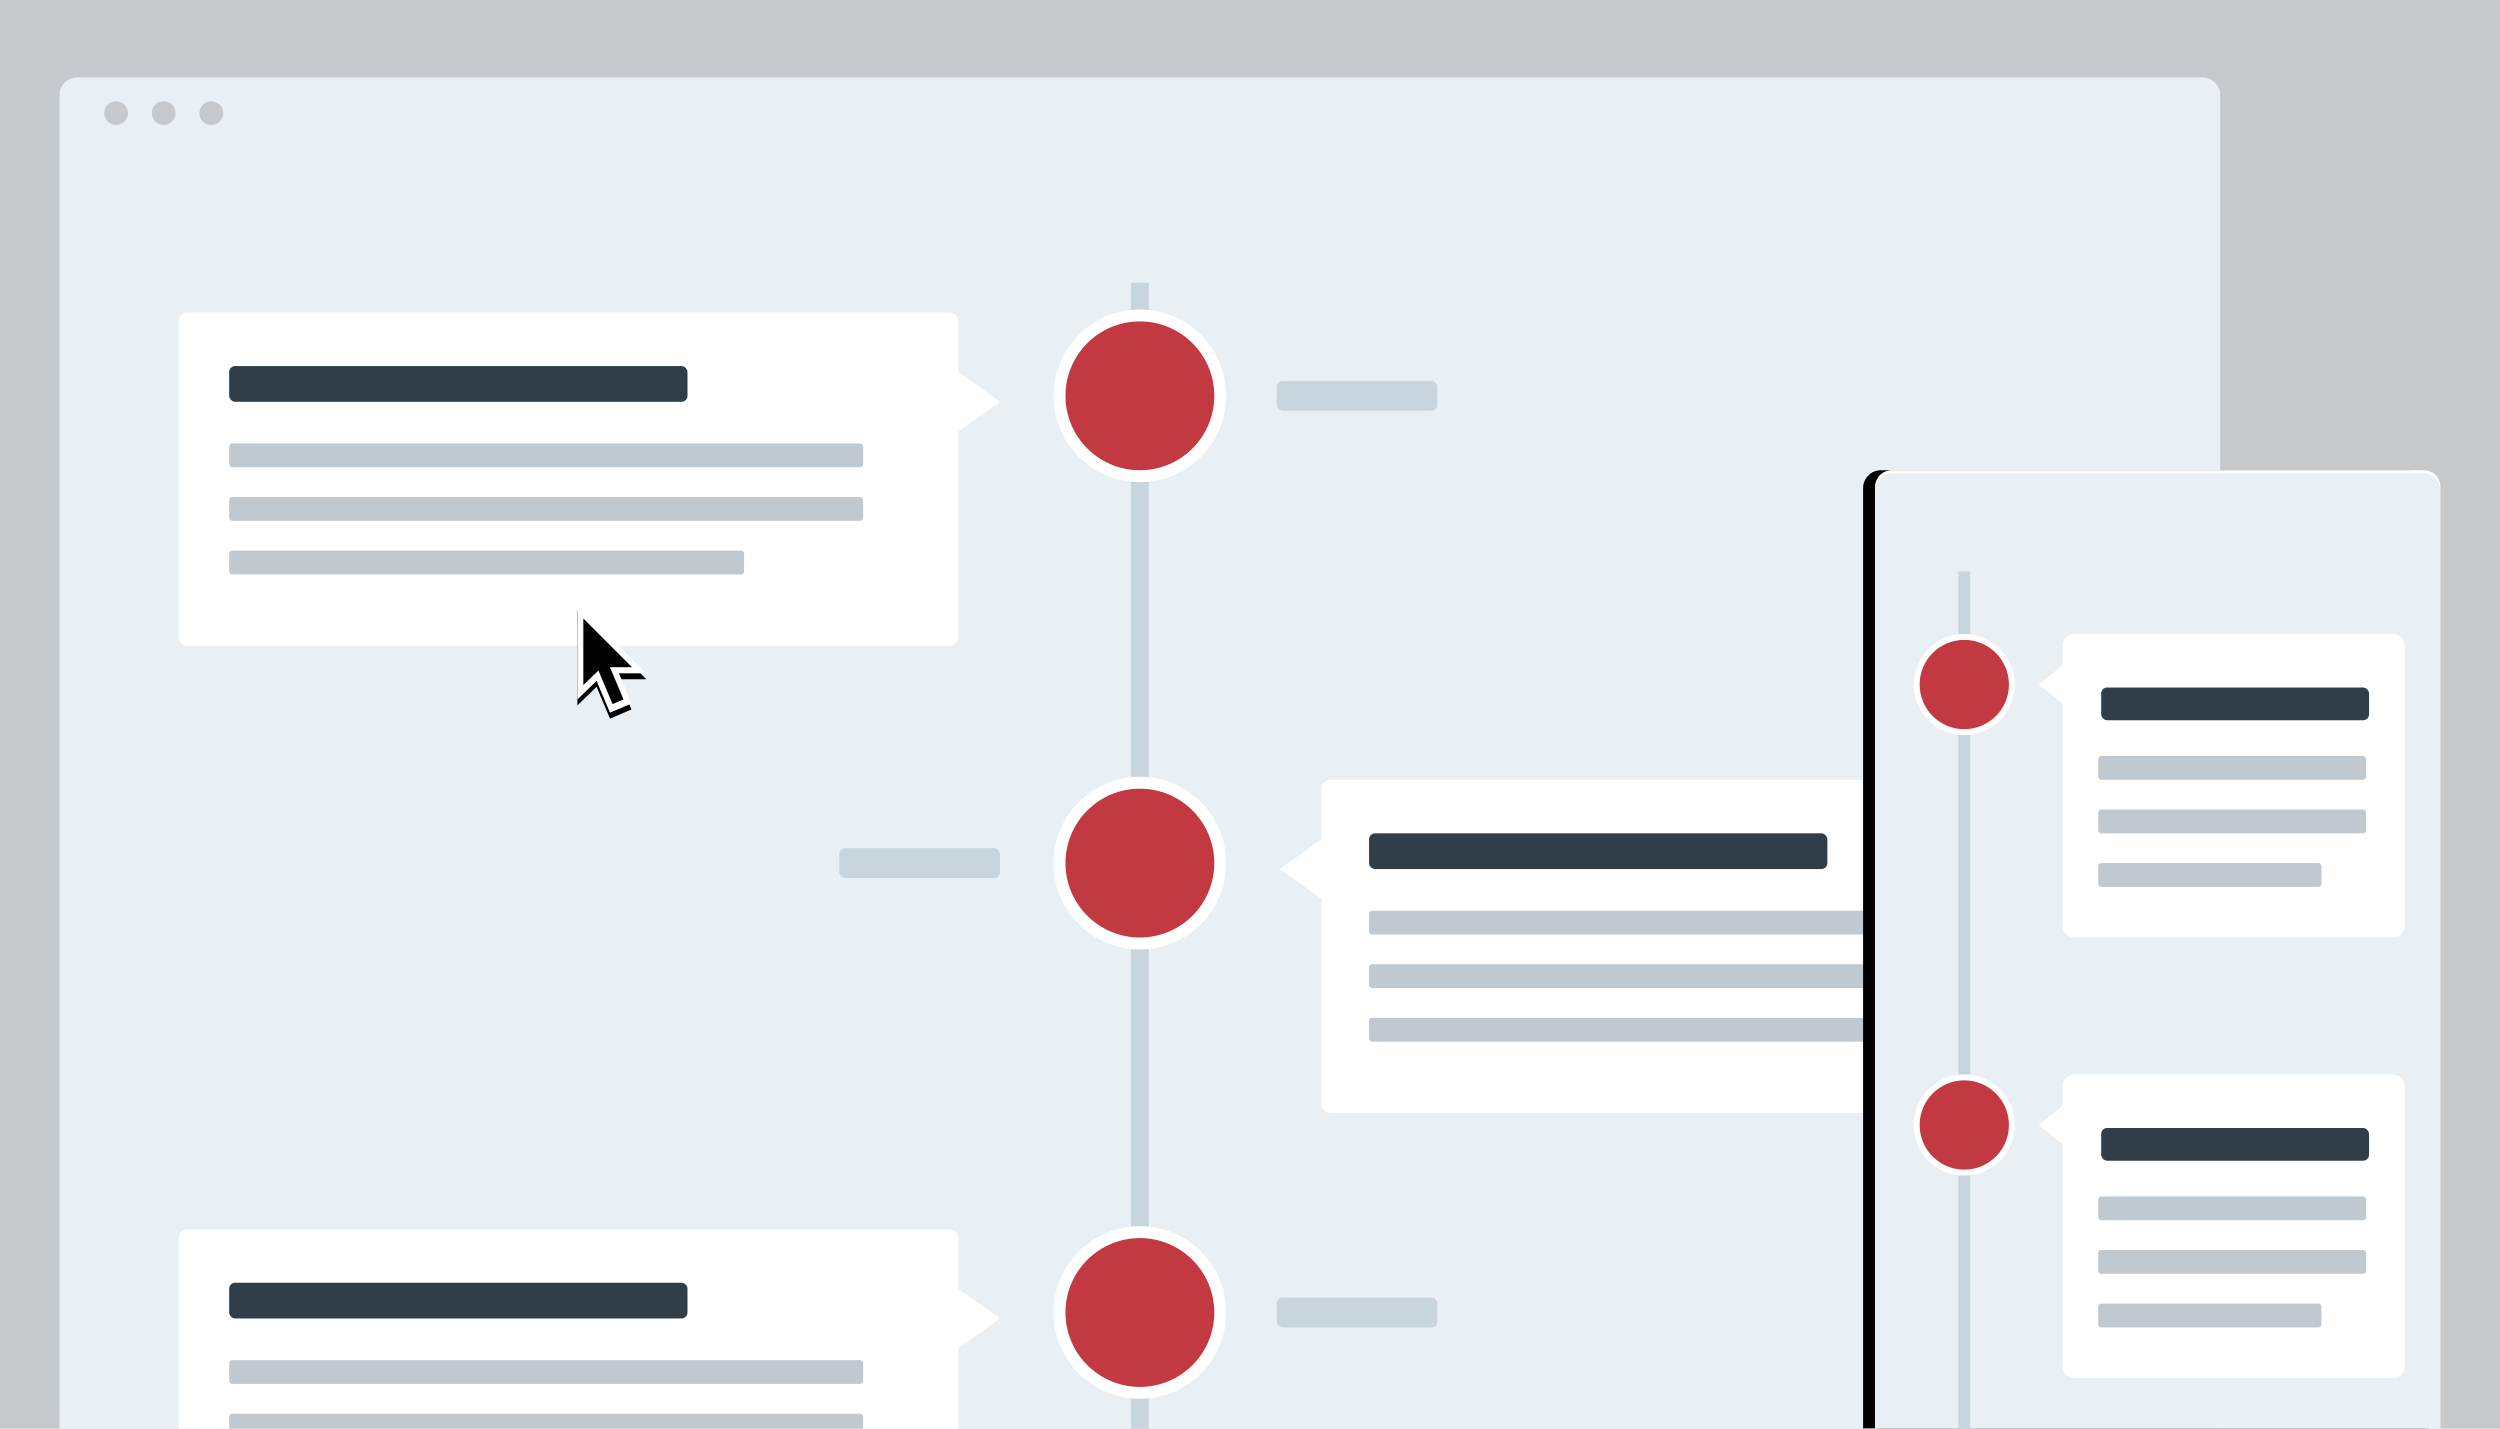 <?xml version="1.0" encoding="UTF-8"?>
<svg width="840px" height="480px" viewBox="0 0 840 480" version="1.1" xmlns="http://www.w3.org/2000/svg" xmlns:xlink="http://www.w3.org/1999/xlink">
    <!-- Generator: Sketch 48.2 (47327) - http://www.bohemiancoding.com/sketch -->
    <title>vertical-timeline-featured</title>
    <desc>Created with Sketch.</desc>
    <defs>
        <path d="M6,0 L184,0 C187.314,-6.08718376e-16 190,2.686 190,6 L190,322 L0,322 L0,6 C-4.05812251e-16,2.686 2.686,6.08718376e-16 6,0 Z" id="path-1"></path>
        <filter x="-18.9%" y="-9.9%" width="133.7%" height="119.9%" filterUnits="objectBoundingBox" id="filter-2">
            <feOffset dx="-4" dy="0" in="SourceAlpha" result="shadowOffsetOuter1"></feOffset>
            <feGaussianBlur stdDeviation="10" in="shadowOffsetOuter1" result="shadowBlurOuter1"></feGaussianBlur>
            <feColorMatrix values="0 0 0 0 0   0 0 0 0 0   0 0 0 0 0  0 0 0 0.154 0" type="matrix" in="shadowBlurOuter1"></feColorMatrix>
        </filter>
        <polygon id="path-3" points="13.968 23.238 18.168 33.378 18.17 33.38 10.958 36.448 6.449 25.767 0 32.03 0 0 23.182 23.238"></polygon>
        <filter x="-133.7%" y="-79.6%" width="367.4%" height="270.1%" filterUnits="objectBoundingBox" id="filter-4">
            <feOffset dx="0" dy="2" in="SourceAlpha" result="shadowOffsetOuter1"></feOffset>
            <feGaussianBlur stdDeviation="10" in="shadowOffsetOuter1" result="shadowBlurOuter1"></feGaussianBlur>
            <feColorMatrix values="0 0 0 0 0   0 0 0 0 0   0 0 0 0 0  0 0 0 0.202 0" type="matrix" in="shadowBlurOuter1"></feColorMatrix>
        </filter>
    </defs>
    <g id="Page-1" stroke="none" stroke-width="1" fill="none" fill-rule="evenodd">
        <g id="vertical-timeline-featured">
            <polygon id="bg" fill="#C5C9CC" points="0 480 840 480 840 0 0 0"></polygon>
            <g id="desktop" transform="translate(20, 26)">
                <path d="M726,454 L0,454 L0,6 C0,2.687 2.687,0 6,0 L720,0 C723.313,0 726,2.687 726,6 L726,454 Z" id="container_bg" fill="#E9F0F5"></path>
                <rect id="Rectangle" fill="#C7D5DF" x="360" y="69" width="6" height="385"></rect>
                <g id="dots" transform="translate(15, 8)" fill="#C5C9CC">
                    <path d="M8,4 C8,6.209 6.209,8 4,8 C1.791,8 0,6.209 0,4 C0,1.791 1.791,0 4,0 C6.209,0 8,1.791 8,4" id="Fill-6"></path>
                    <path d="M24,4 C24,6.209 22.209,8 20,8 C17.791,8 16,6.209 16,4 C16,1.791 17.791,0 20,0 C22.209,0 24,1.791 24,4" id="Fill-8"></path>
                    <path d="M40,4 C40,6.209 38.209,8 36,8 C33.791,8 32,6.209 32,4 C32,1.791 33.791,0 36,0 C38.209,0 40,1.791 40,4" id="Fill-10"></path>
                </g>
                <circle id="Oval" stroke="#FFFFFF" stroke-width="4" fill="#C23941" cx="363" cy="107" r="27"></circle>
                <circle id="Oval-Copy-2" stroke="#FFFFFF" stroke-width="4" fill="#C23941" cx="363" cy="415" r="27"></circle>
                <circle id="Oval-Copy" stroke="#FFFFFF" stroke-width="4" fill="#C23941" cx="363" cy="264" r="27"></circle>
                <rect id="Rectangle-2" fill="#C7D5DF" x="409" y="102" width="54" height="10" rx="2"></rect>
                <rect id="Rectangle-2-Copy-2" fill="#C7D5DF" x="409" y="410" width="54" height="10" rx="2"></rect>
                <rect id="Rectangle-2-Copy" fill="#C7D5DF" x="262" y="259" width="54" height="10" rx="2"></rect>
                <g id="Group" transform="translate(40, 79)">
                    <path d="M262,20 L276,30 L262,40 L262,109 C262,110.657 260.657,112 259,112 L3,112 C1.343,112 0,110.657 0,109 L0,3 C0,1.343 1.343,0 3,0 L259,0 C260.657,0 262,1.343 262,3 L262,20 Z" id="Combined-Shape" fill="#FFFFFF"></path>
                    <rect id="Rectangle-3" fill="#303E49" x="17" y="18" width="154" height="12" rx="2"></rect>
                    <rect id="Rectangle-3-Copy" fill="#C0C9D0" x="17" y="44" width="213" height="8" rx="1"></rect>
                    <rect id="Rectangle-3-Copy-2" fill="#C0C9D0" x="17" y="62" width="213" height="8" rx="1"></rect>
                    <rect id="Rectangle-3-Copy-3" fill="#C0C9D0" x="17" y="80" width="173" height="8" rx="1"></rect>
                </g>
                <g id="Group-Copy-2" transform="translate(40, 387)">
                    <path d="M262,67 L0,67 L1.77635684e-15,3 C1.77635684e-15,1.343 1.343,0 3,0 L259,0 C260.657,0 262,1.343 262,3 L262,20 L276,30 L262,40 L262,67 Z" id="Combined-Shape" fill="#FFFFFF"></path>
                    <rect id="Rectangle-3" fill="#303E49" x="17" y="18" width="154" height="12" rx="2"></rect>
                    <rect id="Rectangle-3-Copy" fill="#C0C9D0" x="17" y="44" width="213" height="8" rx="1"></rect>
                    <path d="M230,67 L17,67 L17,63 C17,62.448 17.448,62 18,62 L229,62 C229.552,62 230,62.448 230,63 L230,67 Z" id="Combined-Shape" fill="#C0C9D0"></path>
                </g>
                <g id="Group-Copy" transform="translate(410, 236)">
                    <path d="M262,20 L276,30 L262,40 L262,109 C262,110.657 260.657,112 259,112 L3,112 C1.343,112 0,110.657 0,109 L0,3 C0,1.343 1.343,0 3,0 L259,0 C260.657,0 262,1.343 262,3 L262,20 Z" id="Combined-Shape" fill="#FFFFFF" transform="translate(138, 56) scale(-1, 1) translate(-138, -56) "></path>
                    <rect id="Rectangle-3" fill="#303E49" x="30" y="18" width="154" height="12" rx="2"></rect>
                    <rect id="Rectangle-3-Copy" fill="#C0C9D0" x="30" y="44" width="213" height="8" rx="1"></rect>
                    <rect id="Rectangle-3-Copy-2" fill="#C0C9D0" x="30" y="62" width="213" height="8" rx="1"></rect>
                    <rect id="Rectangle-3-Copy-3" fill="#C0C9D0" x="30" y="80" width="173" height="8" rx="1"></rect>
                </g>
            </g>
            <g id="mobile" transform="translate(630, 158)">
                <g id="mobile_bg">
                    <use fill="black" fill-opacity="1" filter="url(#filter-2)" xlink:href="#path-1"></use>
                    <use fill="#E9F0F5" fill-rule="evenodd" xlink:href="#path-1"></use>
                </g>
                <rect id="Rectangle-6" fill="#C7D5DF" x="28" y="34" width="4" height="288"></rect>
                <g id="Group-2" transform="translate(55, 55)">
                    <path d="M8,23.4 L0,17 L8,10.6 L8,4 C8,1.791 9.791,0 12,0 L119,0 C121.209,0 123,1.791 123,4 L123,98 C123,100.209 121.209,102 119,102 L12,102 C9.791,102 8,100.209 8,98 L8,23.4 Z" id="Combined-Shape" fill="#FFFFFF"></path>
                    <rect id="Rectangle-4" fill="#303E49" x="21" y="18" width="90" height="11" rx="2"></rect>
                    <rect id="Rectangle-5" fill="#C0C9D0" x="20" y="41" width="90" height="8" rx="1"></rect>
                    <rect id="Rectangle-5-Copy" fill="#C0C9D0" x="20" y="59" width="90" height="8" rx="1"></rect>
                    <rect id="Rectangle-5-Copy-2" fill="#C0C9D0" x="20" y="77" width="75" height="8" rx="1"></rect>
                </g>
                <g id="Group-2-Copy" transform="translate(55, 203)">
                    <path d="M8,23.4 L0,17 L8,10.6 L8,4 C8,1.791 9.791,0 12,0 L119,0 C121.209,0 123,1.791 123,4 L123,98 C123,100.209 121.209,102 119,102 L12,102 C9.791,102 8,100.209 8,98 L8,23.4 Z" id="Combined-Shape" fill="#FFFFFF"></path>
                    <rect id="Rectangle-4" fill="#303E49" x="21" y="18" width="90" height="11" rx="2"></rect>
                    <rect id="Rectangle-5" fill="#C0C9D0" x="20" y="41" width="90" height="8" rx="1"></rect>
                    <rect id="Rectangle-5-Copy" fill="#C0C9D0" x="20" y="59" width="90" height="8" rx="1"></rect>
                    <rect id="Rectangle-5-Copy-2" fill="#C0C9D0" x="20" y="77" width="75" height="8" rx="1"></rect>
                </g>
                <circle id="Oval" stroke="#FFFFFF" stroke-width="2" fill="#C23941" cx="30" cy="72" r="16"></circle>
                <circle id="Oval-Copy-3" stroke="#FFFFFF" stroke-width="2" fill="#C23941" cx="30" cy="220" r="16"></circle>
                <path d="M0,7 L0,6 C0,2.687 2.077,0 6,0 L184,0 C188.065,0 190,2.687 190,6 L190,7 C190,3.687 187.313,1 184,1 L6,1 C2.687,1 0,3.687 0,7 Z" id="inner-shadow" fill="#FFFFFF" opacity="0.9"></path>
            </g>
            <g id="default" transform="translate(194, 203)" fill-rule="nonzero">
                <g id="Combined-Shape">
                    <use fill="black" fill-opacity="1" filter="url(#filter-4)" xlink:href="#path-3"></use>
                    <use fill="#FFFFFF" fill-rule="evenodd" xlink:href="#path-3"></use>
                </g>
                <polygon id="Shape" fill="#000000" points="15.502 32.018 11.814 33.566 5.614 18.818 9.296 17.268 15.502 32.018"></polygon>
                <polygon id="Shape" fill="#000000" points="2 4.814 2 27.19 7.938 21.458 8.794 21.18 18.33 21.18"></polygon>
            </g>
        </g>
    </g>
</svg>